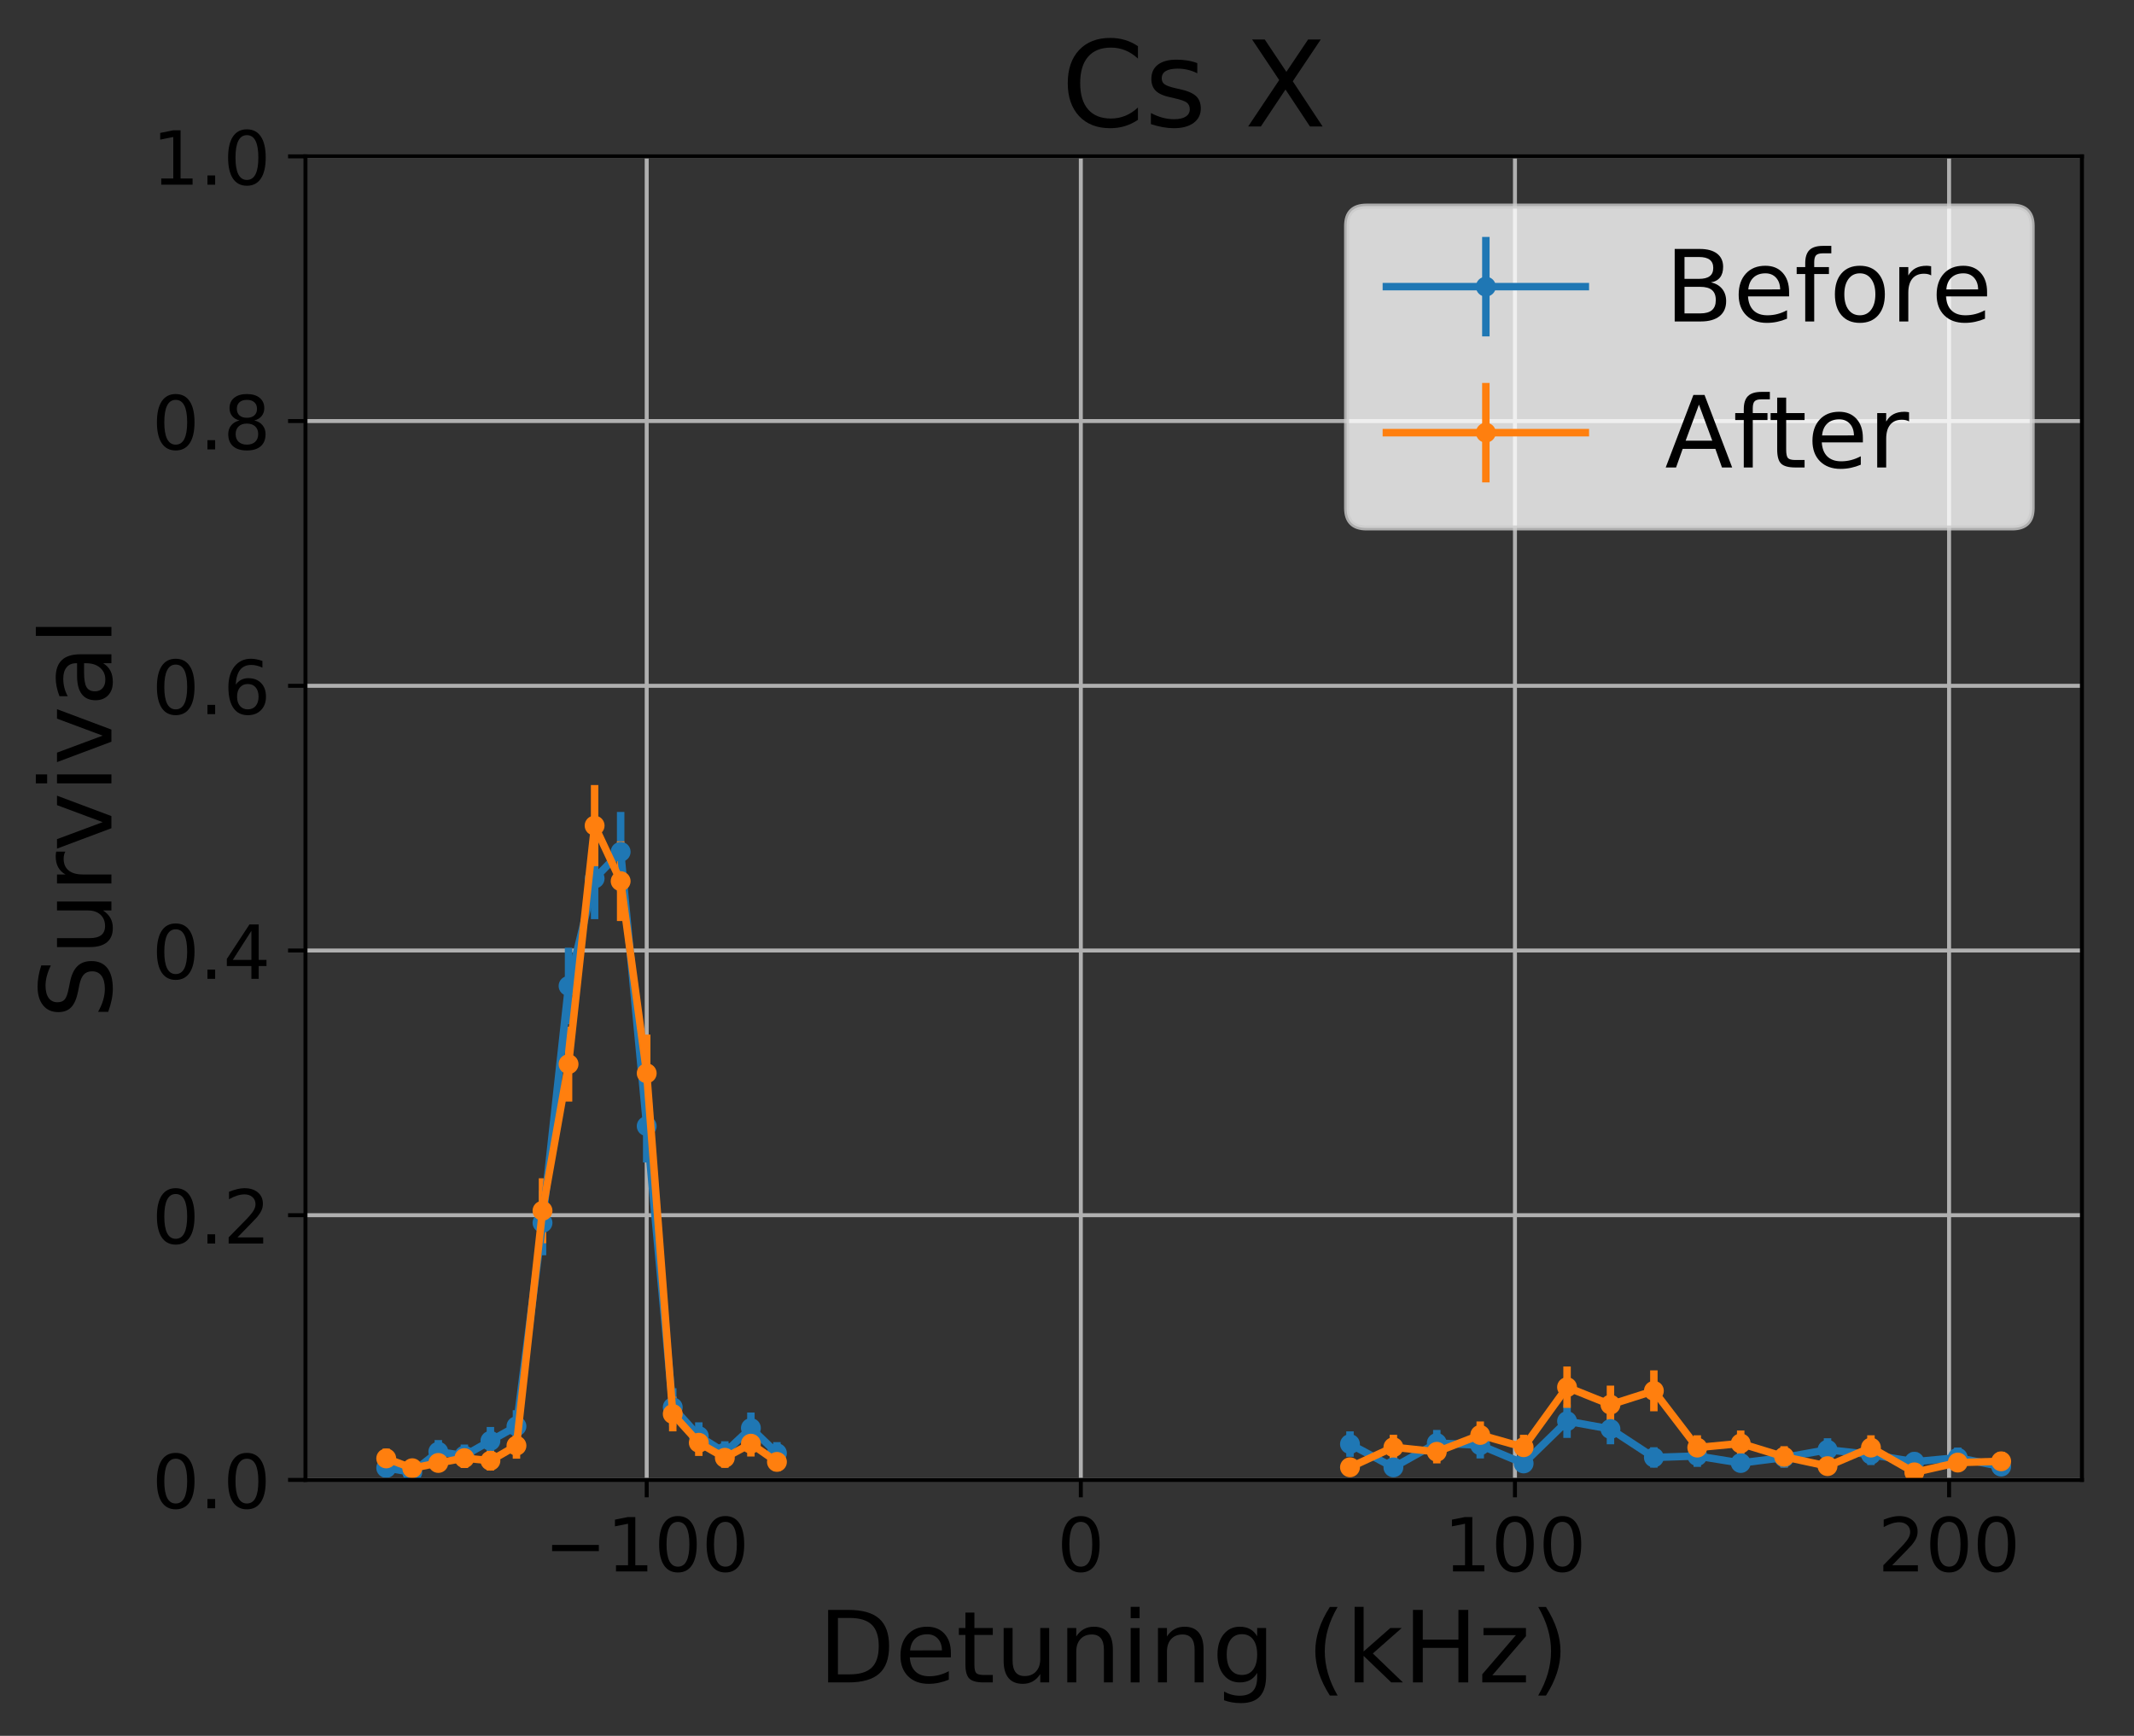 <?xml version="1.0" encoding="utf-8" standalone="no"?>
<!DOCTYPE svg PUBLIC "-//W3C//DTD SVG 1.1//EN"
  "http://www.w3.org/Graphics/SVG/1.1/DTD/svg11.dtd">
<!-- Created with matplotlib (http://matplotlib.org/) -->
<svg height="349pt" version="1.1" viewBox="0 0 429 349" width="429pt" xmlns="http://www.w3.org/2000/svg" xmlns:xlink="http://www.w3.org/1999/xlink">
 <rect x="0" y="0" width="429" height="349" fill="#333333" stroke="none"/>
 <defs>
  <style type="text/css">
*{stroke-linecap:butt;stroke-linejoin:round;}
  </style>
 </defs>
 <g id="figure_1">
  <g id="patch_1">
   <path d="M 0 349.622 
L 429.231 349.622 
L 429.231 0 
L 0 0 
z
" style="fill:none;"/>
  </g>
  <g id="axes_1">
   <g id="patch_2">
    <path d="M 61.411 297.548 
L 418.531 297.548 
L 418.531 31.436 
L 61.411 31.436 
z
" style="fill:none;"/>
   </g>
   <g id="matplotlib.axis_1">
    <g id="xtick_1">
     <g id="line2d_1">
      <path clip-path="url(#pbcf3292bdb)" d="M 130.007 297.548 
L 130.007 31.436 
" style="fill:none;stroke:#b0b0b0;stroke-linecap:square;stroke-width:0.8;"/>
     </g>
     <g id="line2d_2">
      <defs>
       <path d="M 0 0 
L 0 3.5 
" id="m005f0a59be" style="stroke:#000000;stroke-width:0.8;"/>
      </defs>
      <g>
       <use style="stroke:#000000;stroke-width:0.8;" x="130.007" xlink:href="#m005f0a59be" y="297.548"/>
      </g>
     </g>
     <g id="text_1">
      <!-- −100 -->
      <defs>
       <path d="M 10.594 35.5 
L 73.188 35.5 
L 73.188 27.203 
L 10.594 27.203 
z
" id="DejaVuSans-2212"/>
       <path d="M 12.406 8.297 
L 28.516 8.297 
L 28.516 63.922 
L 10.984 60.406 
L 10.984 69.391 
L 28.422 72.906 
L 38.281 72.906 
L 38.281 8.297 
L 54.391 8.297 
L 54.391 0 
L 12.406 0 
z
" id="DejaVuSans-31"/>
       <path d="M 31.781 66.406 
Q 24.172 66.406 20.328 58.906 
Q 16.5 51.422 16.5 36.375 
Q 16.5 21.391 20.328 13.891 
Q 24.172 6.391 31.781 6.391 
Q 39.453 6.391 43.281 13.891 
Q 47.125 21.391 47.125 36.375 
Q 47.125 51.422 43.281 58.906 
Q 39.453 66.406 31.781 66.406 
z
M 31.781 74.219 
Q 44.047 74.219 50.516 64.516 
Q 56.984 54.828 56.984 36.375 
Q 56.984 17.969 50.516 8.266 
Q 44.047 -1.422 31.781 -1.422 
Q 19.531 -1.422 13.062 8.266 
Q 6.594 17.969 6.594 36.375 
Q 6.594 54.828 13.062 64.516 
Q 19.531 74.219 31.781 74.219 
z
" id="DejaVuSans-30"/>
      </defs>
      <g transform="translate(109.407 315.946)scale(0.15 -0.15)">
       <use xlink:href="#DejaVuSans-2212"/>
       <use x="83.789" xlink:href="#DejaVuSans-31"/>
       <use x="147.412" xlink:href="#DejaVuSans-30"/>
       <use x="211.035" xlink:href="#DejaVuSans-30"/>
      </g>
     </g>
    </g>
    <g id="xtick_2">
     <g id="line2d_3">
      <path clip-path="url(#pbcf3292bdb)" d="M 217.28 297.548 
L 217.28 31.436 
" style="fill:none;stroke:#b0b0b0;stroke-linecap:square;stroke-width:0.8;"/>
     </g>
     <g id="line2d_4">
      <g>
       <use style="stroke:#000000;stroke-width:0.8;" x="217.28" xlink:href="#m005f0a59be" y="297.548"/>
      </g>
     </g>
     <g id="text_2">
      <!-- 0 -->
      <g transform="translate(212.508 315.946)scale(0.15 -0.15)">
       <use xlink:href="#DejaVuSans-30"/>
      </g>
     </g>
    </g>
    <g id="xtick_3">
     <g id="line2d_5">
      <path clip-path="url(#pbcf3292bdb)" d="M 304.553 297.548 
L 304.553 31.436 
" style="fill:none;stroke:#b0b0b0;stroke-linecap:square;stroke-width:0.8;"/>
     </g>
     <g id="line2d_6">
      <g>
       <use style="stroke:#000000;stroke-width:0.8;" x="304.553" xlink:href="#m005f0a59be" y="297.548"/>
      </g>
     </g>
     <g id="text_3">
      <!-- 100 -->
      <g transform="translate(290.237 315.946)scale(0.15 -0.15)">
       <use xlink:href="#DejaVuSans-31"/>
       <use x="63.623" xlink:href="#DejaVuSans-30"/>
       <use x="127.246" xlink:href="#DejaVuSans-30"/>
      </g>
     </g>
    </g>
    <g id="xtick_4">
     <g id="line2d_7">
      <path clip-path="url(#pbcf3292bdb)" d="M 391.825 297.548 
L 391.825 31.436 
" style="fill:none;stroke:#b0b0b0;stroke-linecap:square;stroke-width:0.8;"/>
     </g>
     <g id="line2d_8">
      <g>
       <use style="stroke:#000000;stroke-width:0.8;" x="391.825" xlink:href="#m005f0a59be" y="297.548"/>
      </g>
     </g>
     <g id="text_4">
      <!-- 200 -->
      <defs>
       <path d="M 19.188 8.297 
L 53.609 8.297 
L 53.609 0 
L 7.328 0 
L 7.328 8.297 
Q 12.938 14.109 22.625 23.891 
Q 32.328 33.688 34.812 36.531 
Q 39.547 41.844 41.422 45.531 
Q 43.312 49.219 43.312 52.781 
Q 43.312 58.594 39.234 62.25 
Q 35.156 65.922 28.609 65.922 
Q 23.969 65.922 18.812 64.312 
Q 13.672 62.703 7.812 59.422 
L 7.812 69.391 
Q 13.766 71.781 18.938 73 
Q 24.125 74.219 28.422 74.219 
Q 39.75 74.219 46.484 68.547 
Q 53.219 62.891 53.219 53.422 
Q 53.219 48.922 51.531 44.891 
Q 49.859 40.875 45.406 35.406 
Q 44.188 33.984 37.641 27.219 
Q 31.109 20.453 19.188 8.297 
z
" id="DejaVuSans-32"/>
      </defs>
      <g transform="translate(377.51 315.946)scale(0.15 -0.15)">
       <use xlink:href="#DejaVuSans-32"/>
       <use x="63.623" xlink:href="#DejaVuSans-30"/>
       <use x="127.246" xlink:href="#DejaVuSans-30"/>
      </g>
     </g>
    </g>
    <g id="text_5">
     <!-- Detuning (kHz) -->
     <defs>
      <path d="M 19.672 64.797 
L 19.672 8.109 
L 31.594 8.109 
Q 46.688 8.109 53.688 14.938 
Q 60.688 21.781 60.688 36.531 
Q 60.688 51.172 53.688 57.984 
Q 46.688 64.797 31.594 64.797 
z
M 9.812 72.906 
L 30.078 72.906 
Q 51.266 72.906 61.172 64.094 
Q 71.094 55.281 71.094 36.531 
Q 71.094 17.672 61.125 8.828 
Q 51.172 0 30.078 0 
L 9.812 0 
z
" id="DejaVuSans-44"/>
      <path d="M 56.203 29.594 
L 56.203 25.203 
L 14.891 25.203 
Q 15.484 15.922 20.484 11.062 
Q 25.484 6.203 34.422 6.203 
Q 39.594 6.203 44.453 7.469 
Q 49.312 8.734 54.109 11.281 
L 54.109 2.781 
Q 49.266 0.734 44.188 -0.344 
Q 39.109 -1.422 33.891 -1.422 
Q 20.797 -1.422 13.156 6.188 
Q 5.516 13.812 5.516 26.812 
Q 5.516 40.234 12.766 48.109 
Q 20.016 56 32.328 56 
Q 43.359 56 49.781 48.891 
Q 56.203 41.797 56.203 29.594 
z
M 47.219 32.234 
Q 47.125 39.594 43.094 43.984 
Q 39.062 48.391 32.422 48.391 
Q 24.906 48.391 20.391 44.141 
Q 15.875 39.891 15.188 32.172 
z
" id="DejaVuSans-65"/>
      <path d="M 18.312 70.219 
L 18.312 54.688 
L 36.812 54.688 
L 36.812 47.703 
L 18.312 47.703 
L 18.312 18.016 
Q 18.312 11.328 20.141 9.422 
Q 21.969 7.516 27.594 7.516 
L 36.812 7.516 
L 36.812 0 
L 27.594 0 
Q 17.188 0 13.234 3.875 
Q 9.281 7.766 9.281 18.016 
L 9.281 47.703 
L 2.688 47.703 
L 2.688 54.688 
L 9.281 54.688 
L 9.281 70.219 
z
" id="DejaVuSans-74"/>
      <path d="M 8.5 21.578 
L 8.5 54.688 
L 17.484 54.688 
L 17.484 21.922 
Q 17.484 14.156 20.5 10.266 
Q 23.531 6.391 29.594 6.391 
Q 36.859 6.391 41.078 11.031 
Q 45.312 15.672 45.312 23.688 
L 45.312 54.688 
L 54.297 54.688 
L 54.297 0 
L 45.312 0 
L 45.312 8.406 
Q 42.047 3.422 37.719 1 
Q 33.406 -1.422 27.688 -1.422 
Q 18.266 -1.422 13.375 4.438 
Q 8.5 10.297 8.5 21.578 
z
M 31.109 56 
z
" id="DejaVuSans-75"/>
      <path d="M 54.891 33.016 
L 54.891 0 
L 45.906 0 
L 45.906 32.719 
Q 45.906 40.484 42.875 44.328 
Q 39.844 48.188 33.797 48.188 
Q 26.516 48.188 22.312 43.547 
Q 18.109 38.922 18.109 30.906 
L 18.109 0 
L 9.078 0 
L 9.078 54.688 
L 18.109 54.688 
L 18.109 46.188 
Q 21.344 51.125 25.703 53.562 
Q 30.078 56 35.797 56 
Q 45.219 56 50.047 50.172 
Q 54.891 44.344 54.891 33.016 
z
" id="DejaVuSans-6e"/>
      <path d="M 9.422 54.688 
L 18.406 54.688 
L 18.406 0 
L 9.422 0 
z
M 9.422 75.984 
L 18.406 75.984 
L 18.406 64.594 
L 9.422 64.594 
z
" id="DejaVuSans-69"/>
      <path d="M 45.406 27.984 
Q 45.406 37.75 41.375 43.109 
Q 37.359 48.484 30.078 48.484 
Q 22.859 48.484 18.828 43.109 
Q 14.797 37.75 14.797 27.984 
Q 14.797 18.266 18.828 12.891 
Q 22.859 7.516 30.078 7.516 
Q 37.359 7.516 41.375 12.891 
Q 45.406 18.266 45.406 27.984 
z
M 54.391 6.781 
Q 54.391 -7.172 48.188 -13.984 
Q 42 -20.797 29.203 -20.797 
Q 24.469 -20.797 20.266 -20.094 
Q 16.062 -19.391 12.109 -17.922 
L 12.109 -9.188 
Q 16.062 -11.328 19.922 -12.344 
Q 23.781 -13.375 27.781 -13.375 
Q 36.625 -13.375 41.016 -8.766 
Q 45.406 -4.156 45.406 5.172 
L 45.406 9.625 
Q 42.625 4.781 38.281 2.391 
Q 33.938 0 27.875 0 
Q 17.828 0 11.672 7.656 
Q 5.516 15.328 5.516 27.984 
Q 5.516 40.672 11.672 48.328 
Q 17.828 56 27.875 56 
Q 33.938 56 38.281 53.609 
Q 42.625 51.219 45.406 46.391 
L 45.406 54.688 
L 54.391 54.688 
z
" id="DejaVuSans-67"/>
      <path id="DejaVuSans-20"/>
      <path d="M 31 75.875 
Q 24.469 64.656 21.281 53.656 
Q 18.109 42.672 18.109 31.391 
Q 18.109 20.125 21.312 9.062 
Q 24.516 -2 31 -13.188 
L 23.188 -13.188 
Q 15.875 -1.703 12.234 9.375 
Q 8.594 20.453 8.594 31.391 
Q 8.594 42.281 12.203 53.312 
Q 15.828 64.359 23.188 75.875 
z
" id="DejaVuSans-28"/>
      <path d="M 9.078 75.984 
L 18.109 75.984 
L 18.109 31.109 
L 44.922 54.688 
L 56.391 54.688 
L 27.391 29.109 
L 57.625 0 
L 45.906 0 
L 18.109 26.703 
L 18.109 0 
L 9.078 0 
z
" id="DejaVuSans-6b"/>
      <path d="M 9.812 72.906 
L 19.672 72.906 
L 19.672 43.016 
L 55.516 43.016 
L 55.516 72.906 
L 65.375 72.906 
L 65.375 0 
L 55.516 0 
L 55.516 34.719 
L 19.672 34.719 
L 19.672 0 
L 9.812 0 
z
" id="DejaVuSans-48"/>
      <path d="M 5.516 54.688 
L 48.188 54.688 
L 48.188 46.484 
L 14.406 7.172 
L 48.188 7.172 
L 48.188 0 
L 4.297 0 
L 4.297 8.203 
L 38.094 47.516 
L 5.516 47.516 
z
" id="DejaVuSans-7a"/>
      <path d="M 8.016 75.875 
L 15.828 75.875 
Q 23.141 64.359 26.781 53.312 
Q 30.422 42.281 30.422 31.391 
Q 30.422 20.453 26.781 9.375 
Q 23.141 -1.703 15.828 -13.188 
L 8.016 -13.188 
Q 14.5 -2 17.703 9.062 
Q 20.906 20.125 20.906 31.391 
Q 20.906 42.672 17.703 53.656 
Q 14.5 64.656 8.016 75.875 
z
" id="DejaVuSans-29"/>
     </defs>
     <g transform="translate(164.518 338.262)scale(0.2 -0.2)">
      <use xlink:href="#DejaVuSans-44"/>
      <use x="77.002" xlink:href="#DejaVuSans-65"/>
      <use x="138.525" xlink:href="#DejaVuSans-74"/>
      <use x="177.734" xlink:href="#DejaVuSans-75"/>
      <use x="241.113" xlink:href="#DejaVuSans-6e"/>
      <use x="304.492" xlink:href="#DejaVuSans-69"/>
      <use x="332.275" xlink:href="#DejaVuSans-6e"/>
      <use x="395.654" xlink:href="#DejaVuSans-67"/>
      <use x="459.131" xlink:href="#DejaVuSans-20"/>
      <use x="490.918" xlink:href="#DejaVuSans-28"/>
      <use x="529.932" xlink:href="#DejaVuSans-6b"/>
      <use x="587.842" xlink:href="#DejaVuSans-48"/>
      <use x="663.037" xlink:href="#DejaVuSans-7a"/>
      <use x="715.527" xlink:href="#DejaVuSans-29"/>
     </g>
    </g>
   </g>
   <g id="matplotlib.axis_2">
    <g id="ytick_1">
     <g id="line2d_9">
      <path clip-path="url(#pbcf3292bdb)" d="M 61.411 297.548 
L 418.531 297.548 
" style="fill:none;stroke:#b0b0b0;stroke-linecap:square;stroke-width:0.8;"/>
     </g>
     <g id="line2d_10">
      <defs>
       <path d="M 0 0 
L -3.5 0 
" id="mc3ce260a5b" style="stroke:#000000;stroke-width:0.8;"/>
      </defs>
      <g>
       <use style="stroke:#000000;stroke-width:0.8;" x="61.411" xlink:href="#mc3ce260a5b" y="297.548"/>
      </g>
     </g>
     <g id="text_6">
      <!-- 0.0 -->
      <defs>
       <path d="M 10.688 12.406 
L 21 12.406 
L 21 0 
L 10.688 0 
z
" id="DejaVuSans-2e"/>
      </defs>
      <g transform="translate(30.556 303.247)scale(0.15 -0.15)">
       <use xlink:href="#DejaVuSans-30"/>
       <use x="63.623" xlink:href="#DejaVuSans-2e"/>
       <use x="95.41" xlink:href="#DejaVuSans-30"/>
      </g>
     </g>
    </g>
    <g id="ytick_2">
     <g id="line2d_11">
      <path clip-path="url(#pbcf3292bdb)" d="M 61.411 244.326 
L 418.531 244.326 
" style="fill:none;stroke:#b0b0b0;stroke-linecap:square;stroke-width:0.8;"/>
     </g>
     <g id="line2d_12">
      <g>
       <use style="stroke:#000000;stroke-width:0.8;" x="61.411" xlink:href="#mc3ce260a5b" y="244.326"/>
      </g>
     </g>
     <g id="text_7">
      <!-- 0.2 -->
      <g transform="translate(30.556 250.025)scale(0.15 -0.15)">
       <use xlink:href="#DejaVuSans-30"/>
       <use x="63.623" xlink:href="#DejaVuSans-2e"/>
       <use x="95.41" xlink:href="#DejaVuSans-32"/>
      </g>
     </g>
    </g>
    <g id="ytick_3">
     <g id="line2d_13">
      <path clip-path="url(#pbcf3292bdb)" d="M 61.411 191.103 
L 418.531 191.103 
" style="fill:none;stroke:#b0b0b0;stroke-linecap:square;stroke-width:0.8;"/>
     </g>
     <g id="line2d_14">
      <g>
       <use style="stroke:#000000;stroke-width:0.8;" x="61.411" xlink:href="#mc3ce260a5b" y="191.103"/>
      </g>
     </g>
     <g id="text_8">
      <!-- 0.4 -->
      <defs>
       <path d="M 37.797 64.312 
L 12.891 25.391 
L 37.797 25.391 
z
M 35.203 72.906 
L 47.609 72.906 
L 47.609 25.391 
L 58.016 25.391 
L 58.016 17.188 
L 47.609 17.188 
L 47.609 0 
L 37.797 0 
L 37.797 17.188 
L 4.891 17.188 
L 4.891 26.703 
z
" id="DejaVuSans-34"/>
      </defs>
      <g transform="translate(30.556 196.802)scale(0.15 -0.15)">
       <use xlink:href="#DejaVuSans-30"/>
       <use x="63.623" xlink:href="#DejaVuSans-2e"/>
       <use x="95.41" xlink:href="#DejaVuSans-34"/>
      </g>
     </g>
    </g>
    <g id="ytick_4">
     <g id="line2d_15">
      <path clip-path="url(#pbcf3292bdb)" d="M 61.411 137.881 
L 418.531 137.881 
" style="fill:none;stroke:#b0b0b0;stroke-linecap:square;stroke-width:0.8;"/>
     </g>
     <g id="line2d_16">
      <g>
       <use style="stroke:#000000;stroke-width:0.8;" x="61.411" xlink:href="#mc3ce260a5b" y="137.881"/>
      </g>
     </g>
     <g id="text_9">
      <!-- 0.6 -->
      <defs>
       <path d="M 33.016 40.375 
Q 26.375 40.375 22.484 35.828 
Q 18.609 31.297 18.609 23.391 
Q 18.609 15.531 22.484 10.953 
Q 26.375 6.391 33.016 6.391 
Q 39.656 6.391 43.531 10.953 
Q 47.406 15.531 47.406 23.391 
Q 47.406 31.297 43.531 35.828 
Q 39.656 40.375 33.016 40.375 
z
M 52.594 71.297 
L 52.594 62.312 
Q 48.875 64.062 45.094 64.984 
Q 41.312 65.922 37.594 65.922 
Q 27.828 65.922 22.672 59.328 
Q 17.531 52.734 16.797 39.406 
Q 19.672 43.656 24.016 45.922 
Q 28.375 48.188 33.594 48.188 
Q 44.578 48.188 50.953 41.516 
Q 57.328 34.859 57.328 23.391 
Q 57.328 12.156 50.688 5.359 
Q 44.047 -1.422 33.016 -1.422 
Q 20.359 -1.422 13.672 8.266 
Q 6.984 17.969 6.984 36.375 
Q 6.984 53.656 15.188 63.938 
Q 23.391 74.219 37.203 74.219 
Q 40.922 74.219 44.703 73.484 
Q 48.484 72.75 52.594 71.297 
z
" id="DejaVuSans-36"/>
      </defs>
      <g transform="translate(30.556 143.58)scale(0.15 -0.15)">
       <use xlink:href="#DejaVuSans-30"/>
       <use x="63.623" xlink:href="#DejaVuSans-2e"/>
       <use x="95.41" xlink:href="#DejaVuSans-36"/>
      </g>
     </g>
    </g>
    <g id="ytick_5">
     <g id="line2d_17">
      <path clip-path="url(#pbcf3292bdb)" d="M 61.411 84.659 
L 418.531 84.659 
" style="fill:none;stroke:#b0b0b0;stroke-linecap:square;stroke-width:0.8;"/>
     </g>
     <g id="line2d_18">
      <g>
       <use style="stroke:#000000;stroke-width:0.8;" x="61.411" xlink:href="#mc3ce260a5b" y="84.659"/>
      </g>
     </g>
     <g id="text_10">
      <!-- 0.8 -->
      <defs>
       <path d="M 31.781 34.625 
Q 24.75 34.625 20.719 30.859 
Q 16.703 27.094 16.703 20.516 
Q 16.703 13.922 20.719 10.156 
Q 24.75 6.391 31.781 6.391 
Q 38.812 6.391 42.859 10.172 
Q 46.922 13.969 46.922 20.516 
Q 46.922 27.094 42.891 30.859 
Q 38.875 34.625 31.781 34.625 
z
M 21.922 38.812 
Q 15.578 40.375 12.031 44.719 
Q 8.5 49.078 8.5 55.328 
Q 8.5 64.062 14.719 69.141 
Q 20.953 74.219 31.781 74.219 
Q 42.672 74.219 48.875 69.141 
Q 55.078 64.062 55.078 55.328 
Q 55.078 49.078 51.531 44.719 
Q 48 40.375 41.703 38.812 
Q 48.828 37.156 52.797 32.312 
Q 56.781 27.484 56.781 20.516 
Q 56.781 9.906 50.312 4.234 
Q 43.844 -1.422 31.781 -1.422 
Q 19.734 -1.422 13.25 4.234 
Q 6.781 9.906 6.781 20.516 
Q 6.781 27.484 10.781 32.312 
Q 14.797 37.156 21.922 38.812 
z
M 18.312 54.391 
Q 18.312 48.734 21.844 45.562 
Q 25.391 42.391 31.781 42.391 
Q 38.141 42.391 41.719 45.562 
Q 45.312 48.734 45.312 54.391 
Q 45.312 60.062 41.719 63.234 
Q 38.141 66.406 31.781 66.406 
Q 25.391 66.406 21.844 63.234 
Q 18.312 60.062 18.312 54.391 
z
" id="DejaVuSans-38"/>
      </defs>
      <g transform="translate(30.556 90.357)scale(0.15 -0.15)">
       <use xlink:href="#DejaVuSans-30"/>
       <use x="63.623" xlink:href="#DejaVuSans-2e"/>
       <use x="95.41" xlink:href="#DejaVuSans-38"/>
      </g>
     </g>
    </g>
    <g id="ytick_6">
     <g id="line2d_19">
      <path clip-path="url(#pbcf3292bdb)" d="M 61.411 31.436 
L 418.531 31.436 
" style="fill:none;stroke:#b0b0b0;stroke-linecap:square;stroke-width:0.8;"/>
     </g>
     <g id="line2d_20">
      <g>
       <use style="stroke:#000000;stroke-width:0.8;" x="61.411" xlink:href="#mc3ce260a5b" y="31.436"/>
      </g>
     </g>
     <g id="text_11">
      <!-- 1.0 -->
      <g transform="translate(30.556 37.135)scale(0.15 -0.15)">
       <use xlink:href="#DejaVuSans-31"/>
       <use x="63.623" xlink:href="#DejaVuSans-2e"/>
       <use x="95.41" xlink:href="#DejaVuSans-30"/>
      </g>
     </g>
    </g>
    <g id="text_12">
     <!-- Survival -->
     <defs>
      <path d="M 53.516 70.516 
L 53.516 60.891 
Q 47.906 63.578 42.922 64.891 
Q 37.938 66.219 33.297 66.219 
Q 25.25 66.219 20.875 63.094 
Q 16.5 59.969 16.5 54.203 
Q 16.5 49.359 19.406 46.891 
Q 22.312 44.438 30.422 42.922 
L 36.375 41.703 
Q 47.406 39.594 52.656 34.297 
Q 57.906 29 57.906 20.125 
Q 57.906 9.516 50.797 4.047 
Q 43.703 -1.422 29.984 -1.422 
Q 24.812 -1.422 18.969 -0.25 
Q 13.141 0.922 6.891 3.219 
L 6.891 13.375 
Q 12.891 10.016 18.656 8.297 
Q 24.422 6.594 29.984 6.594 
Q 38.422 6.594 43.016 9.906 
Q 47.609 13.234 47.609 19.391 
Q 47.609 24.75 44.312 27.781 
Q 41.016 30.812 33.5 32.328 
L 27.484 33.5 
Q 16.453 35.688 11.516 40.375 
Q 6.594 45.062 6.594 53.422 
Q 6.594 63.094 13.406 68.656 
Q 20.219 74.219 32.172 74.219 
Q 37.312 74.219 42.625 73.281 
Q 47.953 72.359 53.516 70.516 
z
" id="DejaVuSans-53"/>
      <path d="M 41.109 46.297 
Q 39.594 47.172 37.812 47.578 
Q 36.031 48 33.891 48 
Q 26.266 48 22.188 43.047 
Q 18.109 38.094 18.109 28.812 
L 18.109 0 
L 9.078 0 
L 9.078 54.688 
L 18.109 54.688 
L 18.109 46.188 
Q 20.953 51.172 25.484 53.578 
Q 30.031 56 36.531 56 
Q 37.453 56 38.578 55.875 
Q 39.703 55.766 41.062 55.516 
z
" id="DejaVuSans-72"/>
      <path d="M 2.984 54.688 
L 12.5 54.688 
L 29.594 8.797 
L 46.688 54.688 
L 56.203 54.688 
L 35.688 0 
L 23.484 0 
z
" id="DejaVuSans-76"/>
      <path d="M 34.281 27.484 
Q 23.391 27.484 19.188 25 
Q 14.984 22.516 14.984 16.5 
Q 14.984 11.719 18.141 8.906 
Q 21.297 6.109 26.703 6.109 
Q 34.188 6.109 38.703 11.406 
Q 43.219 16.703 43.219 25.484 
L 43.219 27.484 
z
M 52.203 31.203 
L 52.203 0 
L 43.219 0 
L 43.219 8.297 
Q 40.141 3.328 35.547 0.953 
Q 30.953 -1.422 24.312 -1.422 
Q 15.922 -1.422 10.953 3.297 
Q 6 8.016 6 15.922 
Q 6 25.141 12.172 29.828 
Q 18.359 34.516 30.609 34.516 
L 43.219 34.516 
L 43.219 35.406 
Q 43.219 41.609 39.141 45 
Q 35.062 48.391 27.688 48.391 
Q 23 48.391 18.547 47.266 
Q 14.109 46.141 10.016 43.891 
L 10.016 52.203 
Q 14.938 54.109 19.578 55.047 
Q 24.219 56 28.609 56 
Q 40.484 56 46.344 49.844 
Q 52.203 43.703 52.203 31.203 
z
" id="DejaVuSans-61"/>
      <path d="M 9.422 75.984 
L 18.406 75.984 
L 18.406 0 
L 9.422 0 
z
" id="DejaVuSans-6c"/>
     </defs>
     <g transform="translate(22.397 204.811)rotate(-90)scale(0.2 -0.2)">
      <use xlink:href="#DejaVuSans-53"/>
      <use x="63.477" xlink:href="#DejaVuSans-75"/>
      <use x="126.855" xlink:href="#DejaVuSans-72"/>
      <use x="167.969" xlink:href="#DejaVuSans-76"/>
      <use x="227.148" xlink:href="#DejaVuSans-69"/>
      <use x="254.932" xlink:href="#DejaVuSans-76"/>
      <use x="314.111" xlink:href="#DejaVuSans-61"/>
      <use x="375.391" xlink:href="#DejaVuSans-6c"/>
     </g>
    </g>
   </g>
   <g id="LineCollection_1">
    <path clip-path="url(#pbcf3292bdb)" d="M 77.644 296.579 
L 77.644 293.696 
" style="fill:none;stroke:#1f77b4;stroke-width:1.5;"/>
    <path clip-path="url(#pbcf3292bdb)" d="M 82.88 297.154 
L 82.88 294.86 
" style="fill:none;stroke:#1f77b4;stroke-width:1.5;"/>
    <path clip-path="url(#pbcf3292bdb)" d="M 88.116 294.217 
L 88.116 289.534 
" style="fill:none;stroke:#1f77b4;stroke-width:1.5;"/>
    <path clip-path="url(#pbcf3292bdb)" d="M 93.353 294.882 
L 93.353 290.439 
" style="fill:none;stroke:#1f77b4;stroke-width:1.5;"/>
    <path clip-path="url(#pbcf3292bdb)" d="M 98.589 292.474 
L 98.589 286.908 
" style="fill:none;stroke:#1f77b4;stroke-width:1.5;"/>
    <path clip-path="url(#pbcf3292bdb)" d="M 103.825 289.987 
L 103.825 283.533 
" style="fill:none;stroke:#1f77b4;stroke-width:1.5;"/>
    <path clip-path="url(#pbcf3292bdb)" d="M 109.062 252.383 
L 109.062 239.34 
" style="fill:none;stroke:#1f77b4;stroke-width:1.5;"/>
    <path clip-path="url(#pbcf3292bdb)" d="M 114.298 205.922 
L 114.298 190.541 
" style="fill:none;stroke:#1f77b4;stroke-width:1.5;"/>
    <path clip-path="url(#pbcf3292bdb)" d="M 119.535 184.804 
L 119.535 168.464 
" style="fill:none;stroke:#1f77b4;stroke-width:1.5;"/>
    <path clip-path="url(#pbcf3292bdb)" d="M 124.771 179.279 
L 124.771 163.253 
" style="fill:none;stroke:#1f77b4;stroke-width:1.5;"/>
    <path clip-path="url(#pbcf3292bdb)" d="M 130.007 233.714 
L 130.007 219.115 
" style="fill:none;stroke:#1f77b4;stroke-width:1.5;"/>
    <path clip-path="url(#pbcf3292bdb)" d="M 135.244 286.778 
L 135.244 279.111 
" style="fill:none;stroke:#1f77b4;stroke-width:1.5;"/>
    <path clip-path="url(#pbcf3292bdb)" d="M 140.48 291.516 
L 140.48 285.963 
" style="fill:none;stroke:#1f77b4;stroke-width:1.5;"/>
    <path clip-path="url(#pbcf3292bdb)" d="M 145.716 294.317 
L 145.716 289.774 
" style="fill:none;stroke:#1f77b4;stroke-width:1.5;"/>
    <path clip-path="url(#pbcf3292bdb)" d="M 150.953 290.243 
L 150.953 284.002 
" style="fill:none;stroke:#1f77b4;stroke-width:1.5;"/>
    <path clip-path="url(#pbcf3292bdb)" d="M 156.189 294.389 
L 156.189 289.945 
" style="fill:none;stroke:#1f77b4;stroke-width:1.5;"/>
   </g>
   <g id="LineCollection_2">
    <path clip-path="url(#pbcf3292bdb)" d="M 271.389 292.898 
L 271.389 287.788 
" style="fill:none;stroke:#1f77b4;stroke-width:1.5;"/>
    <path clip-path="url(#pbcf3292bdb)" d="M 280.116 296.531 
L 280.116 293.506 
" style="fill:none;stroke:#1f77b4;stroke-width:1.5;"/>
    <path clip-path="url(#pbcf3292bdb)" d="M 288.844 292.759 
L 288.844 287.499 
" style="fill:none;stroke:#1f77b4;stroke-width:1.5;"/>
    <path clip-path="url(#pbcf3292bdb)" d="M 297.571 293.225 
L 297.571 287.922 
" style="fill:none;stroke:#1f77b4;stroke-width:1.5;"/>
    <path clip-path="url(#pbcf3292bdb)" d="M 306.298 295.932 
L 306.298 292.535 
" style="fill:none;stroke:#1f77b4;stroke-width:1.5;"/>
    <path clip-path="url(#pbcf3292bdb)" d="M 315.025 289.106 
L 315.025 282.359 
" style="fill:none;stroke:#1f77b4;stroke-width:1.5;"/>
    <path clip-path="url(#pbcf3292bdb)" d="M 323.753 290.377 
L 323.753 284.249 
" style="fill:none;stroke:#1f77b4;stroke-width:1.5;"/>
    <path clip-path="url(#pbcf3292bdb)" d="M 332.48 295.085 
L 332.48 290.974 
" style="fill:none;stroke:#1f77b4;stroke-width:1.5;"/>
    <path clip-path="url(#pbcf3292bdb)" d="M 341.207 294.925 
L 341.207 290.553 
" style="fill:none;stroke:#1f77b4;stroke-width:1.5;"/>
    <path clip-path="url(#pbcf3292bdb)" d="M 349.935 295.891 
L 349.935 292.407 
" style="fill:none;stroke:#1f77b4;stroke-width:1.5;"/>
    <path clip-path="url(#pbcf3292bdb)" d="M 358.662 295.094 
L 358.662 290.999 
" style="fill:none;stroke:#1f77b4;stroke-width:1.5;"/>
    <path clip-path="url(#pbcf3292bdb)" d="M 367.389 293.79 
L 367.389 289.169 
" style="fill:none;stroke:#1f77b4;stroke-width:1.5;"/>
    <path clip-path="url(#pbcf3292bdb)" d="M 376.116 294.555 
L 376.116 290.342 
" style="fill:none;stroke:#1f77b4;stroke-width:1.5;"/>
    <path clip-path="url(#pbcf3292bdb)" d="M 384.844 295.767 
L 384.844 292.025 
" style="fill:none;stroke:#1f77b4;stroke-width:1.5;"/>
    <path clip-path="url(#pbcf3292bdb)" d="M 393.571 295.112 
L 393.571 291.047 
" style="fill:none;stroke:#1f77b4;stroke-width:1.5;"/>
    <path clip-path="url(#pbcf3292bdb)" d="M 402.298 296.469 
L 402.298 293.262 
" style="fill:none;stroke:#1f77b4;stroke-width:1.5;"/>
   </g>
   <g id="LineCollection_3">
    <path clip-path="url(#pbcf3292bdb)" d="M 77.644 295.192 
L 77.644 291.258 
" style="fill:none;stroke:#ff7f0e;stroke-width:1.5;"/>
    <path clip-path="url(#pbcf3292bdb)" d="M 82.88 296.603 
L 82.88 293.791 
" style="fill:none;stroke:#ff7f0e;stroke-width:1.5;"/>
    <path clip-path="url(#pbcf3292bdb)" d="M 88.116 295.885 
L 88.116 292.388 
" style="fill:none;stroke:#ff7f0e;stroke-width:1.5;"/>
    <path clip-path="url(#pbcf3292bdb)" d="M 93.353 295.157 
L 93.353 291.166 
" style="fill:none;stroke:#ff7f0e;stroke-width:1.5;"/>
    <path clip-path="url(#pbcf3292bdb)" d="M 98.589 295.663 
L 98.589 291.704 
" style="fill:none;stroke:#ff7f0e;stroke-width:1.5;"/>
    <path clip-path="url(#pbcf3292bdb)" d="M 103.825 293.277 
L 103.825 288.037 
" style="fill:none;stroke:#ff7f0e;stroke-width:1.5;"/>
    <path clip-path="url(#pbcf3292bdb)" d="M 109.062 249.968 
L 109.062 236.896 
" style="fill:none;stroke:#ff7f0e;stroke-width:1.5;"/>
    <path clip-path="url(#pbcf3292bdb)" d="M 114.298 221.484 
L 114.298 206.427 
" style="fill:none;stroke:#ff7f0e;stroke-width:1.5;"/>
    <path clip-path="url(#pbcf3292bdb)" d="M 119.535 174.151 
L 119.535 157.835 
" style="fill:none;stroke:#ff7f0e;stroke-width:1.5;"/>
    <path clip-path="url(#pbcf3292bdb)" d="M 124.771 185.18 
L 124.771 169.148 
" style="fill:none;stroke:#ff7f0e;stroke-width:1.5;"/>
    <path clip-path="url(#pbcf3292bdb)" d="M 130.007 223.568 
L 130.007 208.013 
" style="fill:none;stroke:#ff7f0e;stroke-width:1.5;"/>
    <path clip-path="url(#pbcf3292bdb)" d="M 135.244 287.781 
L 135.244 280.803 
" style="fill:none;stroke:#ff7f0e;stroke-width:1.5;"/>
    <path clip-path="url(#pbcf3292bdb)" d="M 140.48 292.723 
L 140.48 287.424 
" style="fill:none;stroke:#ff7f0e;stroke-width:1.5;"/>
    <path clip-path="url(#pbcf3292bdb)" d="M 145.716 295.122 
L 145.716 291.072 
" style="fill:none;stroke:#ff7f0e;stroke-width:1.5;"/>
    <path clip-path="url(#pbcf3292bdb)" d="M 150.953 292.847 
L 150.953 287.682 
" style="fill:none;stroke:#ff7f0e;stroke-width:1.5;"/>
    <path clip-path="url(#pbcf3292bdb)" d="M 156.189 295.781 
L 156.189 292.068 
" style="fill:none;stroke:#ff7f0e;stroke-width:1.5;"/>
   </g>
   <g id="LineCollection_4">
    <path clip-path="url(#pbcf3292bdb)" d="M 271.389 296.527 
L 271.389 293.491 
" style="fill:none;stroke:#ff7f0e;stroke-width:1.5;"/>
    <path clip-path="url(#pbcf3292bdb)" d="M 280.116 293.473 
L 280.116 288.47 
" style="fill:none;stroke:#ff7f0e;stroke-width:1.5;"/>
    <path clip-path="url(#pbcf3292bdb)" d="M 288.844 294.23 
L 288.844 289.565 
" style="fill:none;stroke:#ff7f0e;stroke-width:1.5;"/>
    <path clip-path="url(#pbcf3292bdb)" d="M 297.571 291.219 
L 297.571 285.792 
" style="fill:none;stroke:#ff7f0e;stroke-width:1.5;"/>
    <path clip-path="url(#pbcf3292bdb)" d="M 306.298 293.473 
L 306.298 288.47 
" style="fill:none;stroke:#ff7f0e;stroke-width:1.5;"/>
    <path clip-path="url(#pbcf3292bdb)" d="M 315.025 283.059 
L 315.025 274.742 
" style="fill:none;stroke:#ff7f0e;stroke-width:1.5;"/>
    <path clip-path="url(#pbcf3292bdb)" d="M 323.753 286.248 
L 323.753 278.585 
" style="fill:none;stroke:#ff7f0e;stroke-width:1.5;"/>
    <path clip-path="url(#pbcf3292bdb)" d="M 332.48 283.748 
L 332.48 275.526 
" style="fill:none;stroke:#ff7f0e;stroke-width:1.5;"/>
    <path clip-path="url(#pbcf3292bdb)" d="M 341.207 293.519 
L 341.207 288.572 
" style="fill:none;stroke:#ff7f0e;stroke-width:1.5;"/>
    <path clip-path="url(#pbcf3292bdb)" d="M 349.935 292.812 
L 349.935 287.609 
" style="fill:none;stroke:#ff7f0e;stroke-width:1.5;"/>
    <path clip-path="url(#pbcf3292bdb)" d="M 358.662 295.008 
L 358.662 290.77 
" style="fill:none;stroke:#ff7f0e;stroke-width:1.5;"/>
    <path clip-path="url(#pbcf3292bdb)" d="M 367.389 296.433 
L 367.389 293.119 
" style="fill:none;stroke:#ff7f0e;stroke-width:1.5;"/>
    <path clip-path="url(#pbcf3292bdb)" d="M 376.116 293.519 
L 376.116 288.572 
" style="fill:none;stroke:#ff7f0e;stroke-width:1.5;"/>
    <path clip-path="url(#pbcf3292bdb)" d="M 384.844 297.159 
L 384.844 294.891 
" style="fill:none;stroke:#ff7f0e;stroke-width:1.5;"/>
    <path clip-path="url(#pbcf3292bdb)" d="M 393.571 295.847 
L 393.571 292.272 
" style="fill:none;stroke:#ff7f0e;stroke-width:1.5;"/>
    <path clip-path="url(#pbcf3292bdb)" d="M 402.298 295.724 
L 402.298 291.892 
" style="fill:none;stroke:#ff7f0e;stroke-width:1.5;"/>
   </g>
   <g id="line2d_21">
    <path clip-path="url(#pbcf3292bdb)" d="M 77.644 295.138 
L 82.88 296.007 
L 88.116 291.875 
L 93.353 292.66 
L 98.589 289.691 
L 103.825 286.76 
L 109.062 245.861 
L 114.298 198.231 
L 119.535 176.634 
L 124.771 171.266 
L 130.007 226.414 
L 135.244 282.945 
L 140.48 288.74 
L 145.716 292.046 
L 150.953 287.122 
L 156.189 292.167 
" style="fill:none;stroke:#1f77b4;stroke-linecap:square;stroke-width:1.5;"/>
    <defs>
     <path d="M 0 1.5 
C 0.398 1.5 0.779 1.342 1.061 1.061 
C 1.342 0.779 1.5 0.398 1.5 0 
C 1.5 -0.398 1.342 -0.779 1.061 -1.061 
C 0.779 -1.342 0.398 -1.5 0 -1.5 
C -0.398 -1.5 -0.779 -1.342 -1.061 -1.061 
C -1.342 -0.779 -1.5 -0.398 -1.5 0 
C -1.5 0.398 -1.342 0.779 -1.061 1.061 
C -0.779 1.342 -0.398 1.5 0 1.5 
z
" id="mb8bc26594a" style="stroke:#1f77b4;"/>
    </defs>
    <g clip-path="url(#pbcf3292bdb)">
     <use style="fill:#1f77b4;stroke:#1f77b4;" x="77.644" xlink:href="#mb8bc26594a" y="295.138"/>
     <use style="fill:#1f77b4;stroke:#1f77b4;" x="82.88" xlink:href="#mb8bc26594a" y="296.007"/>
     <use style="fill:#1f77b4;stroke:#1f77b4;" x="88.116" xlink:href="#mb8bc26594a" y="291.875"/>
     <use style="fill:#1f77b4;stroke:#1f77b4;" x="93.353" xlink:href="#mb8bc26594a" y="292.66"/>
     <use style="fill:#1f77b4;stroke:#1f77b4;" x="98.589" xlink:href="#mb8bc26594a" y="289.691"/>
     <use style="fill:#1f77b4;stroke:#1f77b4;" x="103.825" xlink:href="#mb8bc26594a" y="286.76"/>
     <use style="fill:#1f77b4;stroke:#1f77b4;" x="109.062" xlink:href="#mb8bc26594a" y="245.861"/>
     <use style="fill:#1f77b4;stroke:#1f77b4;" x="114.298" xlink:href="#mb8bc26594a" y="198.231"/>
     <use style="fill:#1f77b4;stroke:#1f77b4;" x="119.535" xlink:href="#mb8bc26594a" y="176.634"/>
     <use style="fill:#1f77b4;stroke:#1f77b4;" x="124.771" xlink:href="#mb8bc26594a" y="171.266"/>
     <use style="fill:#1f77b4;stroke:#1f77b4;" x="130.007" xlink:href="#mb8bc26594a" y="226.414"/>
     <use style="fill:#1f77b4;stroke:#1f77b4;" x="135.244" xlink:href="#mb8bc26594a" y="282.945"/>
     <use style="fill:#1f77b4;stroke:#1f77b4;" x="140.48" xlink:href="#mb8bc26594a" y="288.74"/>
     <use style="fill:#1f77b4;stroke:#1f77b4;" x="145.716" xlink:href="#mb8bc26594a" y="292.046"/>
     <use style="fill:#1f77b4;stroke:#1f77b4;" x="150.953" xlink:href="#mb8bc26594a" y="287.122"/>
     <use style="fill:#1f77b4;stroke:#1f77b4;" x="156.189" xlink:href="#mb8bc26594a" y="292.167"/>
    </g>
   </g>
   <g id="line2d_22">
    <path clip-path="url(#pbcf3292bdb)" d="M 271.389 290.343 
L 280.116 295.019 
L 288.844 290.129 
L 297.571 290.574 
L 306.298 294.234 
L 315.025 285.732 
L 323.753 287.313 
L 332.48 293.029 
L 341.207 292.739 
L 349.935 294.149 
L 358.662 293.046 
L 367.389 291.479 
L 376.116 292.449 
L 384.844 293.896 
L 393.571 293.08 
L 402.298 294.866 
" style="fill:none;stroke:#1f77b4;stroke-linecap:square;stroke-width:1.5;"/>
    <g clip-path="url(#pbcf3292bdb)">
     <use style="fill:#1f77b4;stroke:#1f77b4;" x="271.389" xlink:href="#mb8bc26594a" y="290.343"/>
     <use style="fill:#1f77b4;stroke:#1f77b4;" x="280.116" xlink:href="#mb8bc26594a" y="295.019"/>
     <use style="fill:#1f77b4;stroke:#1f77b4;" x="288.844" xlink:href="#mb8bc26594a" y="290.129"/>
     <use style="fill:#1f77b4;stroke:#1f77b4;" x="297.571" xlink:href="#mb8bc26594a" y="290.574"/>
     <use style="fill:#1f77b4;stroke:#1f77b4;" x="306.298" xlink:href="#mb8bc26594a" y="294.234"/>
     <use style="fill:#1f77b4;stroke:#1f77b4;" x="315.025" xlink:href="#mb8bc26594a" y="285.732"/>
     <use style="fill:#1f77b4;stroke:#1f77b4;" x="323.753" xlink:href="#mb8bc26594a" y="287.313"/>
     <use style="fill:#1f77b4;stroke:#1f77b4;" x="332.48" xlink:href="#mb8bc26594a" y="293.029"/>
     <use style="fill:#1f77b4;stroke:#1f77b4;" x="341.207" xlink:href="#mb8bc26594a" y="292.739"/>
     <use style="fill:#1f77b4;stroke:#1f77b4;" x="349.935" xlink:href="#mb8bc26594a" y="294.149"/>
     <use style="fill:#1f77b4;stroke:#1f77b4;" x="358.662" xlink:href="#mb8bc26594a" y="293.046"/>
     <use style="fill:#1f77b4;stroke:#1f77b4;" x="367.389" xlink:href="#mb8bc26594a" y="291.479"/>
     <use style="fill:#1f77b4;stroke:#1f77b4;" x="376.116" xlink:href="#mb8bc26594a" y="292.449"/>
     <use style="fill:#1f77b4;stroke:#1f77b4;" x="384.844" xlink:href="#mb8bc26594a" y="293.896"/>
     <use style="fill:#1f77b4;stroke:#1f77b4;" x="393.571" xlink:href="#mb8bc26594a" y="293.08"/>
     <use style="fill:#1f77b4;stroke:#1f77b4;" x="402.298" xlink:href="#mb8bc26594a" y="294.866"/>
    </g>
   </g>
   <g id="line2d_23">
    <path clip-path="url(#pbcf3292bdb)" d="M 77.644 293.225 
L 82.88 295.197 
L 88.116 294.137 
L 93.353 293.162 
L 98.589 293.684 
L 103.825 290.657 
L 109.062 243.432 
L 114.298 213.955 
L 119.535 165.993 
L 124.771 177.164 
L 130.007 215.791 
L 135.244 284.292 
L 140.48 290.073 
L 145.716 293.097 
L 150.953 290.264 
L 156.189 293.924 
" style="fill:none;stroke:#ff7f0e;stroke-linecap:square;stroke-width:1.5;"/>
    <defs>
     <path d="M 0 1.5 
C 0.398 1.5 0.779 1.342 1.061 1.061 
C 1.342 0.779 1.5 0.398 1.5 0 
C 1.5 -0.398 1.342 -0.779 1.061 -1.061 
C 0.779 -1.342 0.398 -1.5 0 -1.5 
C -0.398 -1.5 -0.779 -1.342 -1.061 -1.061 
C -1.342 -0.779 -1.5 -0.398 -1.5 0 
C -1.5 0.398 -1.342 0.779 -1.061 1.061 
C -0.779 1.342 -0.398 1.5 0 1.5 
z
" id="m3e2fb6b177" style="stroke:#ff7f0e;"/>
    </defs>
    <g clip-path="url(#pbcf3292bdb)">
     <use style="fill:#ff7f0e;stroke:#ff7f0e;" x="77.644" xlink:href="#m3e2fb6b177" y="293.225"/>
     <use style="fill:#ff7f0e;stroke:#ff7f0e;" x="82.88" xlink:href="#m3e2fb6b177" y="295.197"/>
     <use style="fill:#ff7f0e;stroke:#ff7f0e;" x="88.116" xlink:href="#m3e2fb6b177" y="294.137"/>
     <use style="fill:#ff7f0e;stroke:#ff7f0e;" x="93.353" xlink:href="#m3e2fb6b177" y="293.162"/>
     <use style="fill:#ff7f0e;stroke:#ff7f0e;" x="98.589" xlink:href="#m3e2fb6b177" y="293.684"/>
     <use style="fill:#ff7f0e;stroke:#ff7f0e;" x="103.825" xlink:href="#m3e2fb6b177" y="290.657"/>
     <use style="fill:#ff7f0e;stroke:#ff7f0e;" x="109.062" xlink:href="#m3e2fb6b177" y="243.432"/>
     <use style="fill:#ff7f0e;stroke:#ff7f0e;" x="114.298" xlink:href="#m3e2fb6b177" y="213.955"/>
     <use style="fill:#ff7f0e;stroke:#ff7f0e;" x="119.535" xlink:href="#m3e2fb6b177" y="165.993"/>
     <use style="fill:#ff7f0e;stroke:#ff7f0e;" x="124.771" xlink:href="#m3e2fb6b177" y="177.164"/>
     <use style="fill:#ff7f0e;stroke:#ff7f0e;" x="130.007" xlink:href="#m3e2fb6b177" y="215.791"/>
     <use style="fill:#ff7f0e;stroke:#ff7f0e;" x="135.244" xlink:href="#m3e2fb6b177" y="284.292"/>
     <use style="fill:#ff7f0e;stroke:#ff7f0e;" x="140.48" xlink:href="#m3e2fb6b177" y="290.073"/>
     <use style="fill:#ff7f0e;stroke:#ff7f0e;" x="145.716" xlink:href="#m3e2fb6b177" y="293.097"/>
     <use style="fill:#ff7f0e;stroke:#ff7f0e;" x="150.953" xlink:href="#m3e2fb6b177" y="290.264"/>
     <use style="fill:#ff7f0e;stroke:#ff7f0e;" x="156.189" xlink:href="#m3e2fb6b177" y="293.924"/>
    </g>
   </g>
   <g id="line2d_24">
    <path clip-path="url(#pbcf3292bdb)" d="M 271.389 295.009 
L 280.116 290.971 
L 288.844 291.897 
L 297.571 288.506 
L 306.298 290.971 
L 315.025 278.9 
L 323.753 282.416 
L 332.48 279.637 
L 341.207 291.046 
L 349.935 290.211 
L 358.662 292.889 
L 367.389 294.776 
L 376.116 291.046 
L 384.844 296.025 
L 393.571 294.06 
L 402.298 293.808 
" style="fill:none;stroke:#ff7f0e;stroke-linecap:square;stroke-width:1.5;"/>
    <g clip-path="url(#pbcf3292bdb)">
     <use style="fill:#ff7f0e;stroke:#ff7f0e;" x="271.389" xlink:href="#m3e2fb6b177" y="295.009"/>
     <use style="fill:#ff7f0e;stroke:#ff7f0e;" x="280.116" xlink:href="#m3e2fb6b177" y="290.971"/>
     <use style="fill:#ff7f0e;stroke:#ff7f0e;" x="288.844" xlink:href="#m3e2fb6b177" y="291.897"/>
     <use style="fill:#ff7f0e;stroke:#ff7f0e;" x="297.571" xlink:href="#m3e2fb6b177" y="288.506"/>
     <use style="fill:#ff7f0e;stroke:#ff7f0e;" x="306.298" xlink:href="#m3e2fb6b177" y="290.971"/>
     <use style="fill:#ff7f0e;stroke:#ff7f0e;" x="315.025" xlink:href="#m3e2fb6b177" y="278.9"/>
     <use style="fill:#ff7f0e;stroke:#ff7f0e;" x="323.753" xlink:href="#m3e2fb6b177" y="282.416"/>
     <use style="fill:#ff7f0e;stroke:#ff7f0e;" x="332.48" xlink:href="#m3e2fb6b177" y="279.637"/>
     <use style="fill:#ff7f0e;stroke:#ff7f0e;" x="341.207" xlink:href="#m3e2fb6b177" y="291.046"/>
     <use style="fill:#ff7f0e;stroke:#ff7f0e;" x="349.935" xlink:href="#m3e2fb6b177" y="290.211"/>
     <use style="fill:#ff7f0e;stroke:#ff7f0e;" x="358.662" xlink:href="#m3e2fb6b177" y="292.889"/>
     <use style="fill:#ff7f0e;stroke:#ff7f0e;" x="367.389" xlink:href="#m3e2fb6b177" y="294.776"/>
     <use style="fill:#ff7f0e;stroke:#ff7f0e;" x="376.116" xlink:href="#m3e2fb6b177" y="291.046"/>
     <use style="fill:#ff7f0e;stroke:#ff7f0e;" x="384.844" xlink:href="#m3e2fb6b177" y="296.025"/>
     <use style="fill:#ff7f0e;stroke:#ff7f0e;" x="393.571" xlink:href="#m3e2fb6b177" y="294.06"/>
     <use style="fill:#ff7f0e;stroke:#ff7f0e;" x="402.298" xlink:href="#m3e2fb6b177" y="293.808"/>
    </g>
   </g>
   <g id="patch_3">
    <path d="M 61.411 297.548 
L 61.411 31.436 
" style="fill:none;stroke:#000000;stroke-linecap:square;stroke-linejoin:miter;stroke-width:0.8;"/>
   </g>
   <g id="patch_4">
    <path d="M 418.531 297.548 
L 418.531 31.436 
" style="fill:none;stroke:#000000;stroke-linecap:square;stroke-linejoin:miter;stroke-width:0.8;"/>
   </g>
   <g id="patch_5">
    <path d="M 61.411 297.548 
L 418.531 297.548 
" style="fill:none;stroke:#000000;stroke-linecap:square;stroke-linejoin:miter;stroke-width:0.8;"/>
   </g>
   <g id="patch_6">
    <path d="M 61.411 31.436 
L 418.531 31.436 
" style="fill:none;stroke:#000000;stroke-linecap:square;stroke-linejoin:miter;stroke-width:0.8;"/>
   </g>
   <g id="text_13">
    <!-- Cs X -->
    <defs>
     <path d="M 64.406 67.281 
L 64.406 56.891 
Q 59.422 61.531 53.781 63.812 
Q 48.141 66.109 41.797 66.109 
Q 29.297 66.109 22.656 58.469 
Q 16.016 50.828 16.016 36.375 
Q 16.016 21.969 22.656 14.328 
Q 29.297 6.688 41.797 6.688 
Q 48.141 6.688 53.781 8.984 
Q 59.422 11.281 64.406 15.922 
L 64.406 5.609 
Q 59.234 2.094 53.438 0.328 
Q 47.656 -1.422 41.219 -1.422 
Q 24.656 -1.422 15.125 8.703 
Q 5.609 18.844 5.609 36.375 
Q 5.609 53.953 15.125 64.078 
Q 24.656 74.219 41.219 74.219 
Q 47.75 74.219 53.531 72.484 
Q 59.328 70.75 64.406 67.281 
z
" id="DejaVuSans-43"/>
     <path d="M 44.281 53.078 
L 44.281 44.578 
Q 40.484 46.531 36.375 47.5 
Q 32.281 48.484 27.875 48.484 
Q 21.188 48.484 17.844 46.438 
Q 14.5 44.391 14.5 40.281 
Q 14.5 37.156 16.891 35.375 
Q 19.281 33.594 26.516 31.984 
L 29.594 31.297 
Q 39.156 29.25 43.188 25.516 
Q 47.219 21.781 47.219 15.094 
Q 47.219 7.469 41.188 3.016 
Q 35.156 -1.422 24.609 -1.422 
Q 20.219 -1.422 15.453 -0.562 
Q 10.688 0.297 5.422 2 
L 5.422 11.281 
Q 10.406 8.688 15.234 7.391 
Q 20.062 6.109 24.812 6.109 
Q 31.156 6.109 34.562 8.281 
Q 37.984 10.453 37.984 14.406 
Q 37.984 18.062 35.516 20.016 
Q 33.062 21.969 24.703 23.781 
L 21.578 24.516 
Q 13.234 26.266 9.516 29.906 
Q 5.812 33.547 5.812 39.891 
Q 5.812 47.609 11.281 51.797 
Q 16.75 56 26.812 56 
Q 31.781 56 36.172 55.266 
Q 40.578 54.547 44.281 53.078 
z
" id="DejaVuSans-73"/>
     <path d="M 6.297 72.906 
L 16.891 72.906 
L 35.016 45.797 
L 53.219 72.906 
L 63.812 72.906 
L 40.375 37.891 
L 65.375 0 
L 54.781 0 
L 34.281 31 
L 13.625 0 
L 2.984 0 
L 29 38.922 
z
" id="DejaVuSans-58"/>
    </defs>
    <g transform="translate(213.307 25.436)scale(0.24 -0.24)">
     <use xlink:href="#DejaVuSans-43"/>
     <use x="69.824" xlink:href="#DejaVuSans-73"/>
     <use x="121.924" xlink:href="#DejaVuSans-20"/>
     <use x="153.711" xlink:href="#DejaVuSans-58"/>
    </g>
   </g>
   <g id="legend_1">
    <g id="patch_7">
     <path d="M 274.703 106.149 
L 404.531 106.149 
Q 408.531 106.149 408.531 102.149 
L 408.531 45.436 
Q 408.531 41.436 404.531 41.436 
L 274.703 41.436 
Q 270.703 41.436 270.703 45.436 
L 270.703 102.149 
Q 270.703 106.149 274.703 106.149 
z
" style="fill:#ffffff;opacity:0.8;stroke:#cccccc;stroke-linejoin:miter;"/>
    </g>
    <g id="LineCollection_5">
     <path d="M 298.703 67.633 
L 298.703 47.633 
" style="fill:none;stroke:#1f77b4;stroke-width:1.5;"/>
    </g>
    <g id="line2d_25">
     <path d="M 278.703 57.633 
L 318.703 57.633 
" style="fill:none;stroke:#1f77b4;stroke-linecap:square;stroke-width:1.5;"/>
    </g>
    <g id="line2d_26">
     <g>
      <use style="fill:#1f77b4;stroke:#1f77b4;" x="298.703" xlink:href="#mb8bc26594a" y="57.633"/>
     </g>
    </g>
    <g id="text_14">
     <!-- Before -->
     <defs>
      <path d="M 19.672 34.812 
L 19.672 8.109 
L 35.5 8.109 
Q 43.453 8.109 47.281 11.406 
Q 51.125 14.703 51.125 21.484 
Q 51.125 28.328 47.281 31.562 
Q 43.453 34.812 35.5 34.812 
z
M 19.672 64.797 
L 19.672 42.828 
L 34.281 42.828 
Q 41.5 42.828 45.031 45.531 
Q 48.578 48.25 48.578 53.812 
Q 48.578 59.328 45.031 62.062 
Q 41.5 64.797 34.281 64.797 
z
M 9.812 72.906 
L 35.016 72.906 
Q 46.297 72.906 52.391 68.219 
Q 58.5 63.531 58.5 54.891 
Q 58.5 48.188 55.375 44.234 
Q 52.25 40.281 46.188 39.312 
Q 53.469 37.75 57.5 32.781 
Q 61.531 27.828 61.531 20.406 
Q 61.531 10.641 54.891 5.312 
Q 48.25 0 35.984 0 
L 9.812 0 
z
" id="DejaVuSans-42"/>
      <path d="M 37.109 75.984 
L 37.109 68.5 
L 28.516 68.5 
Q 23.688 68.5 21.797 66.547 
Q 19.922 64.594 19.922 59.516 
L 19.922 54.688 
L 34.719 54.688 
L 34.719 47.703 
L 19.922 47.703 
L 19.922 0 
L 10.891 0 
L 10.891 47.703 
L 2.297 47.703 
L 2.297 54.688 
L 10.891 54.688 
L 10.891 58.5 
Q 10.891 67.625 15.141 71.797 
Q 19.391 75.984 28.609 75.984 
z
" id="DejaVuSans-66"/>
      <path d="M 30.609 48.391 
Q 23.391 48.391 19.188 42.75 
Q 14.984 37.109 14.984 27.297 
Q 14.984 17.484 19.156 11.844 
Q 23.344 6.203 30.609 6.203 
Q 37.797 6.203 41.984 11.859 
Q 46.188 17.531 46.188 27.297 
Q 46.188 37.016 41.984 42.703 
Q 37.797 48.391 30.609 48.391 
z
M 30.609 56 
Q 42.328 56 49.016 48.375 
Q 55.719 40.766 55.719 27.297 
Q 55.719 13.875 49.016 6.219 
Q 42.328 -1.422 30.609 -1.422 
Q 18.844 -1.422 12.172 6.219 
Q 5.516 13.875 5.516 27.297 
Q 5.516 40.766 12.172 48.375 
Q 18.844 56 30.609 56 
z
" id="DejaVuSans-6f"/>
     </defs>
     <g transform="translate(334.703 64.633)scale(0.2 -0.2)">
      <use xlink:href="#DejaVuSans-42"/>
      <use x="68.604" xlink:href="#DejaVuSans-65"/>
      <use x="130.127" xlink:href="#DejaVuSans-66"/>
      <use x="165.332" xlink:href="#DejaVuSans-6f"/>
      <use x="226.514" xlink:href="#DejaVuSans-72"/>
      <use x="267.596" xlink:href="#DejaVuSans-65"/>
     </g>
    </g>
    <g id="LineCollection_6">
     <path d="M 298.703 96.989 
L 298.703 76.989 
" style="fill:none;stroke:#ff7f0e;stroke-width:1.5;"/>
    </g>
    <g id="line2d_27">
     <path d="M 278.703 86.989 
L 318.703 86.989 
" style="fill:none;stroke:#ff7f0e;stroke-linecap:square;stroke-width:1.5;"/>
    </g>
    <g id="line2d_28">
     <g>
      <use style="fill:#ff7f0e;stroke:#ff7f0e;" x="298.703" xlink:href="#m3e2fb6b177" y="86.989"/>
     </g>
    </g>
    <g id="text_15">
     <!-- After -->
     <defs>
      <path d="M 34.188 63.188 
L 20.797 26.906 
L 47.609 26.906 
z
M 28.609 72.906 
L 39.797 72.906 
L 67.578 0 
L 57.328 0 
L 50.688 18.703 
L 17.828 18.703 
L 11.188 0 
L 0.781 0 
z
" id="DejaVuSans-41"/>
     </defs>
     <g transform="translate(334.703 93.989)scale(0.2 -0.2)">
      <use xlink:href="#DejaVuSans-41"/>
      <use x="68.361" xlink:href="#DejaVuSans-66"/>
      <use x="103.551" xlink:href="#DejaVuSans-74"/>
      <use x="142.76" xlink:href="#DejaVuSans-65"/>
      <use x="204.283" xlink:href="#DejaVuSans-72"/>
     </g>
    </g>
   </g>
  </g>
 </g>
 <defs>
  <clipPath id="pbcf3292bdb">
   <rect height="266.112" width="357.12" x="61.411" y="31.436"/>
  </clipPath>
 </defs>
</svg>
